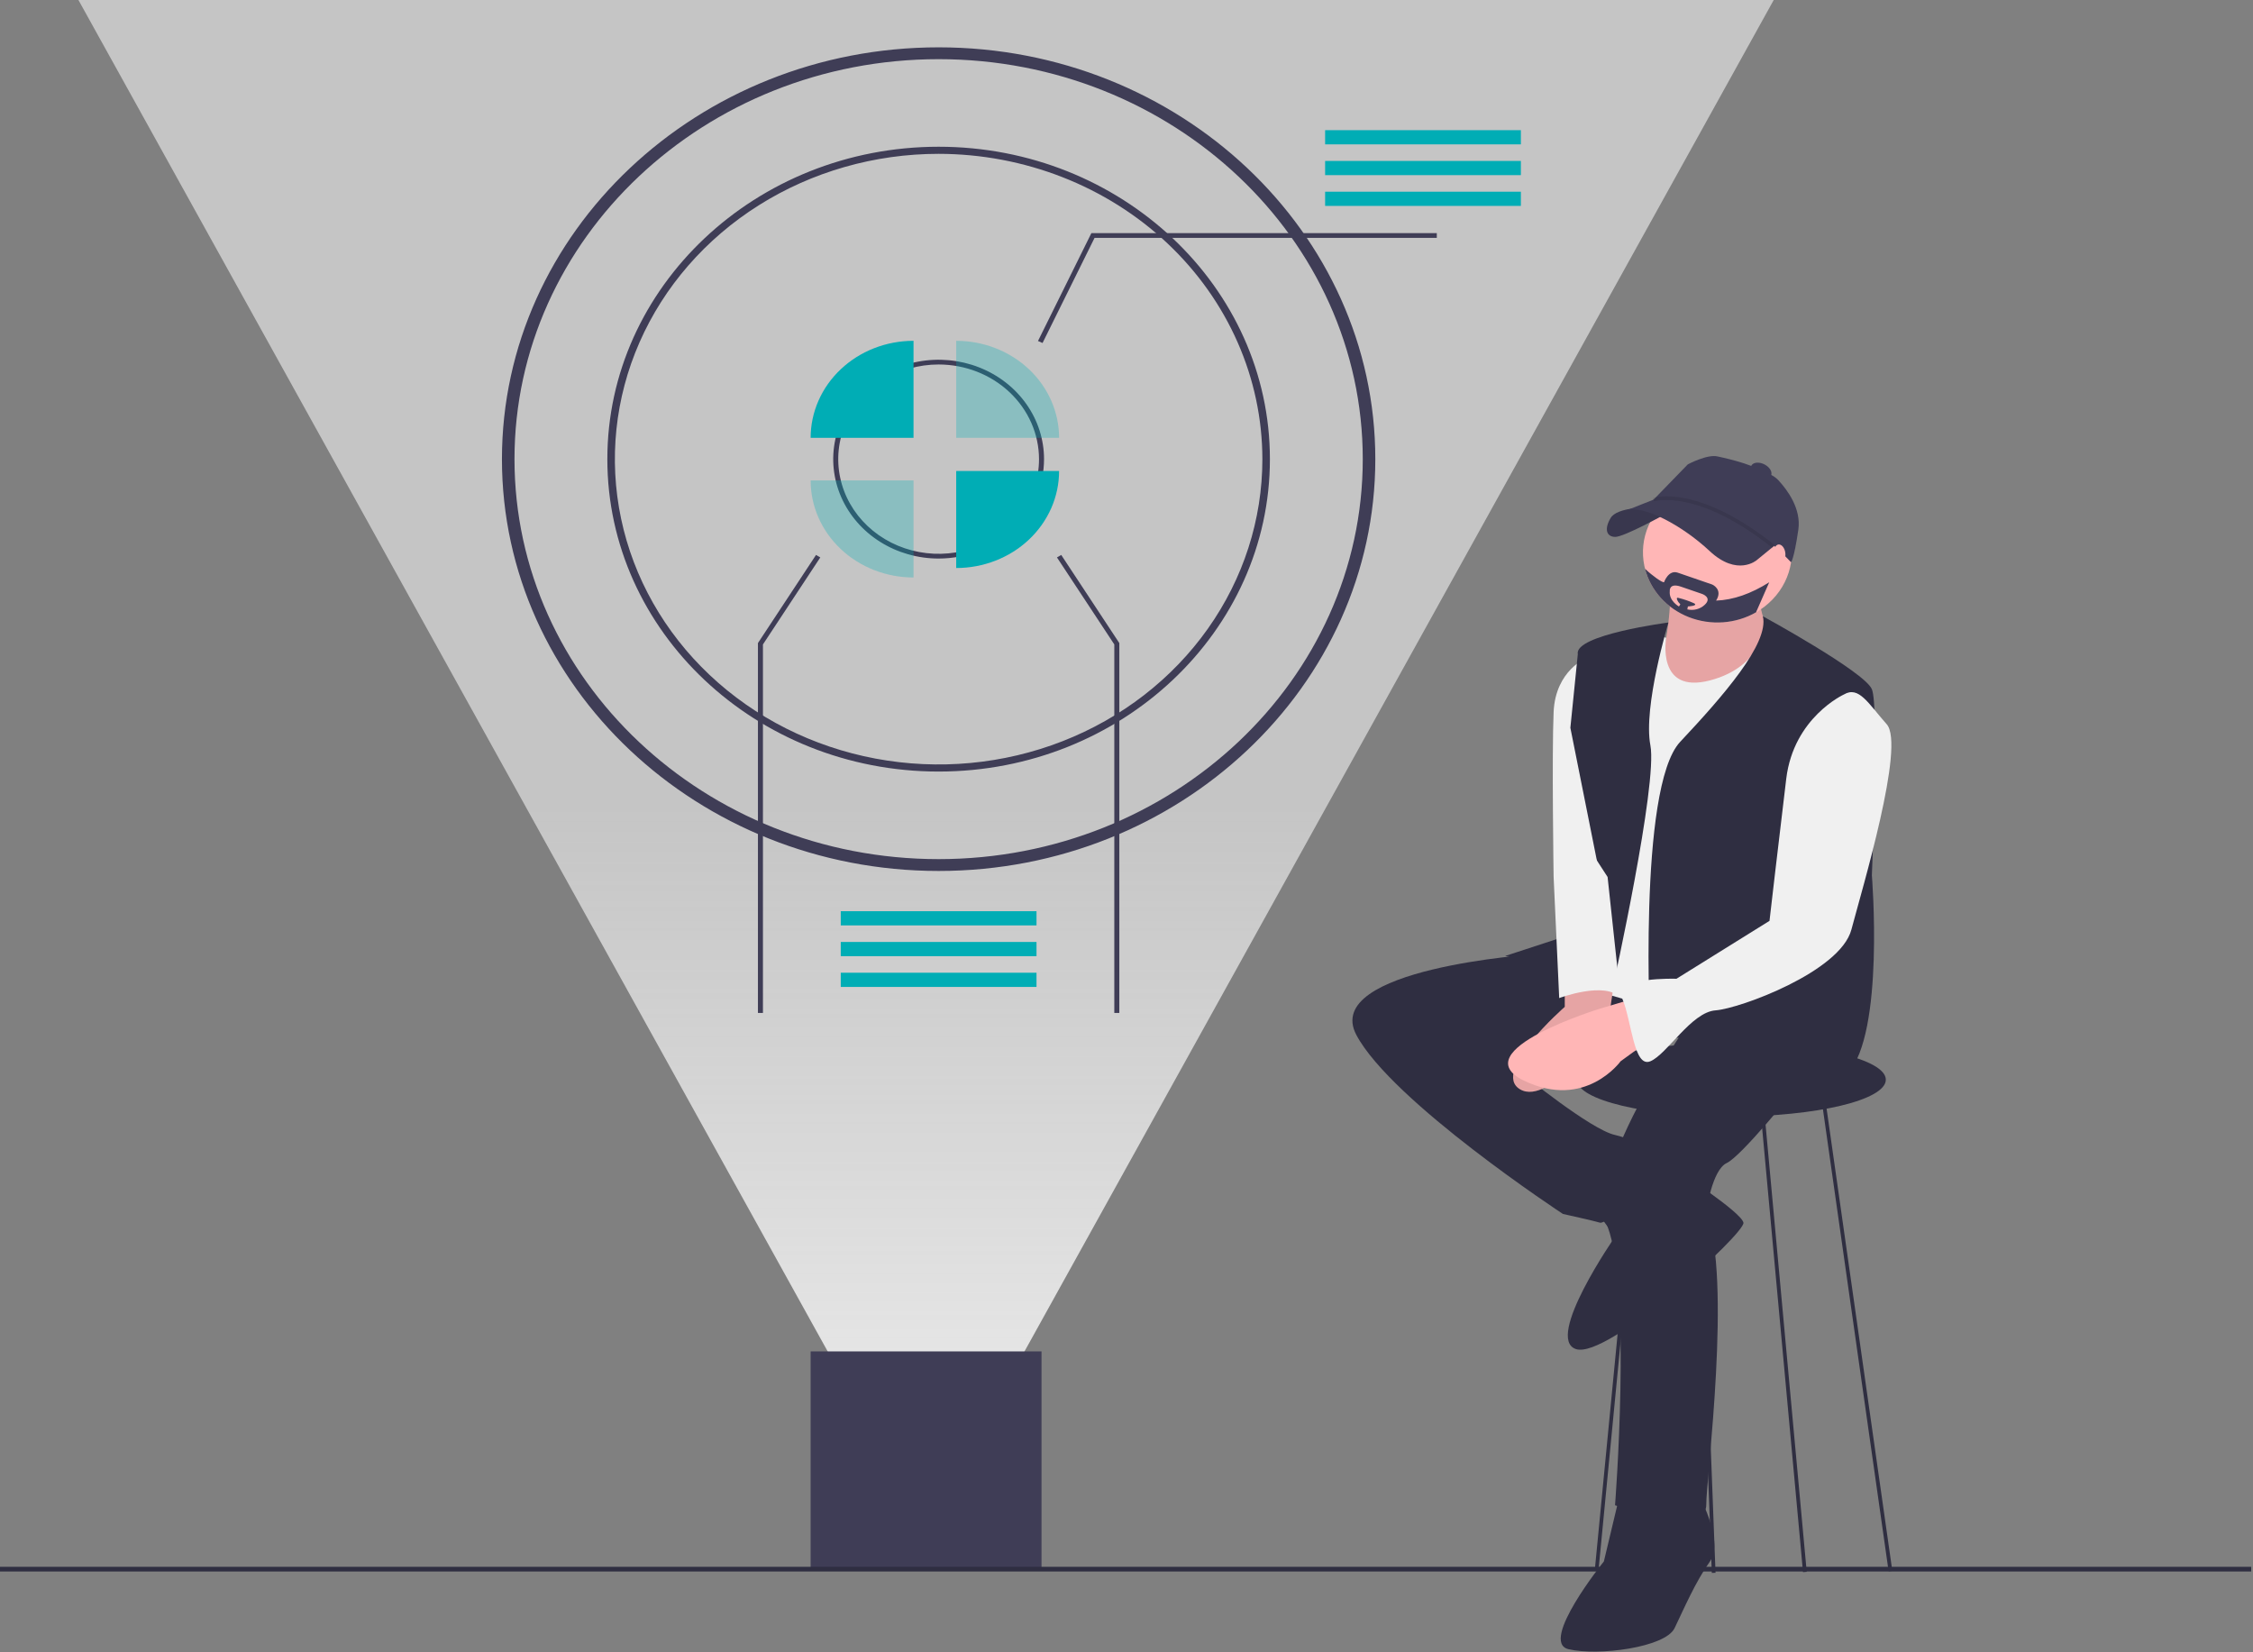 <svg width="952" height="698" viewBox="0 0 952 698" fill="none" xmlns="http://www.w3.org/2000/svg">
<rect x="0" y="0" width="952" height="698" fill="#808080" stroke="none"/>
<g clip-path="url(#clip0_10_134)">
<path opacity="0.88" d="M391.313 646L749.486 0H33.14L391.313 646L749.486 0H33.14L391.313 646Z" fill="url(#paint0_linear_10_134)"/>
<path d="M440.094 571H342.531V663H440.094V571Z" fill="#3F3D56"/>
<path d="M396.615 368C294.87 368 212.094 289.944 212.094 194C212.094 98.056 294.87 20 396.615 20C498.361 20 581.137 98.056 581.137 194C581.137 289.944 498.361 368 396.615 368ZM396.615 25C297.793 25 217.396 100.813 217.396 194C217.396 287.187 297.793 363 396.615 363C495.437 363 575.834 287.187 575.834 194C575.834 100.813 495.437 25 396.615 25V25Z" fill="#3F3D56"/>
<path d="M396.615 326C319.429 326 256.633 266.785 256.633 194C256.633 121.215 319.429 62 396.615 62C473.801 62 536.597 121.215 536.597 194C536.597 266.785 473.801 326 396.615 326ZM396.615 65C369.559 65 343.11 72.566 320.613 86.74C298.116 100.915 280.582 121.062 270.228 144.634C259.874 168.206 257.165 194.143 262.443 219.167C267.722 244.19 280.751 267.176 299.883 285.217C319.015 303.258 343.39 315.544 369.927 320.521C396.463 325.499 423.969 322.944 448.966 313.18C473.963 303.417 495.329 286.883 510.361 265.669C525.392 244.455 533.416 219.514 533.416 194C533.375 159.799 518.949 127.01 493.302 102.826C467.656 78.642 432.884 65.039 396.615 65Z" fill="#3F3D56"/>
<path d="M396.615 236C387.806 236 379.195 233.537 371.87 228.922C364.546 224.307 358.837 217.747 355.466 210.073C352.095 202.398 351.213 193.953 352.931 185.806C354.65 177.659 358.892 170.175 365.121 164.302C371.35 158.428 379.286 154.428 387.926 152.807C396.566 151.186 405.521 152.018 413.66 155.197C421.798 158.376 428.754 163.759 433.649 170.666C438.543 177.573 441.155 185.693 441.155 194C441.141 205.135 436.444 215.811 428.095 223.685C419.745 231.558 408.424 235.987 396.615 236ZM396.615 154C388.225 154 380.024 156.346 373.049 160.741C366.073 165.136 360.636 171.384 357.425 178.693C354.215 186.002 353.375 194.044 355.011 201.804C356.648 209.563 360.688 216.69 366.621 222.284C372.553 227.878 380.111 231.688 388.34 233.231C396.568 234.775 405.097 233.983 412.848 230.955C420.599 227.928 427.224 222.801 431.885 216.223C436.546 209.645 439.034 201.911 439.034 194C439.021 183.395 434.548 173.228 426.596 165.729C418.643 158.23 407.861 154.012 396.615 154V154Z" fill="#3F3D56"/>
<path d="M386.01 144C380.301 144 374.647 145.06 369.372 147.121C364.097 149.181 359.303 152.201 355.266 156.009C351.229 159.816 348.026 164.336 345.841 169.31C343.656 174.284 342.531 179.616 342.531 185H386.01V144Z" fill="#00ADB5"/>
<path opacity="0.3" d="M342.531 203C342.531 213.874 347.112 224.302 355.266 231.991C363.42 239.68 374.479 244 386.01 244V203H342.531Z" fill="#00ADB5"/>
<path opacity="0.3" d="M404.038 144V185H447.518C447.518 179.616 446.393 174.284 444.208 169.31C442.023 164.336 438.82 159.816 434.783 156.009C430.745 152.201 425.952 149.181 420.677 147.121C415.402 145.06 409.748 144 404.038 144V144Z" fill="#00ADB5"/>
<path d="M404.038 240C415.57 240 426.629 235.68 434.783 227.991C442.937 220.302 447.518 209.874 447.518 199H404.038V240Z" fill="#00ADB5"/>
<path d="M440.525 144.923L438.603 144.077L461.158 98.5H607.118V100.5H462.509L440.525 144.923Z" fill="#3F3D56"/>
<path d="M642.644 55H559.927V61H642.644V55Z" fill="#00ADB5"/>
<path d="M642.644 68H559.927V74H642.644V68Z" fill="#00ADB5"/>
<path d="M642.644 81H559.927V87H642.644V81Z" fill="#00ADB5"/>
<path d="M437.973 385H355.257V391H437.973V385Z" fill="#00ADB5"/>
<path d="M437.973 398H355.257V404H437.973V398Z" fill="#00ADB5"/>
<path d="M437.973 411H355.257V417H437.973V411Z" fill="#00ADB5"/>
<path d="M472.969 428H470.848V272.286L446.616 235.528L448.419 234.472L472.969 271.714V428Z" fill="#3F3D56"/>
<path d="M322.382 428H320.261V271.714L344.812 234.472L346.613 235.528L322.382 272.286V428Z" fill="#3F3D56"/>
<path d="M951.24 662H0V664H951.24V662Z" fill="#2F2E41"/>
<path d="M731.578 471.764C767.626 471.764 796.848 464.792 796.848 456.192C796.848 447.591 767.626 440.619 731.578 440.619C695.531 440.619 666.309 447.591 666.309 456.192C666.309 464.792 695.531 471.764 731.578 471.764Z" fill="#2F2E41"/>
<path d="M706.021 248.932C706.021 248.932 705.235 278.593 698.944 282.301C692.653 286.009 709.953 297.132 709.953 297.132L735.903 292.682L752.417 273.402C752.417 273.402 740.622 260.055 744.554 248.932H706.021Z" fill="#FFB6B6"/>
<path opacity="0.1" d="M706.021 248.932C706.021 248.932 705.235 278.593 698.944 282.301C692.653 286.009 709.953 297.132 709.953 297.132L735.903 292.682L752.417 273.402C752.417 273.402 740.622 260.055 744.554 248.932H706.021Z" fill="black"/>
<path d="M670.634 277.852C670.634 277.852 657.266 283.042 656.479 300.839C655.693 318.636 656.479 370.544 656.479 370.544L679.284 369.061L670.634 277.852Z" fill="#F0F0F0"/>
<path d="M771.284 464.621L769.725 464.818L798.034 663.921L799.593 663.724L771.284 464.621Z" fill="#2F2E41"/>
<path d="M745.337 467.621L743.77 467.75L761.857 664.257L763.423 664.129L745.337 467.621Z" fill="#2F2E41"/>
<path d="M695.744 437.21L673.839 663.76L675.406 663.895L697.311 437.345L695.744 437.21Z" fill="#2F2E41"/>
<path d="M716.085 433.498L714.514 433.552L723.322 664.591L724.893 664.537L716.085 433.498Z" fill="#2F2E41"/>
<path d="M648.615 403.172C648.615 403.172 558.182 409.104 573.123 437.282C588.064 465.461 660.411 512.919 660.411 512.919C660.411 512.919 673.78 515.885 676.139 516.627C678.498 517.369 714.671 494.381 714.671 494.381C714.671 494.381 692.653 481.775 682.43 479.55C672.207 477.325 643.111 453.596 643.111 453.596L724.894 434.316L676.925 395.756L648.615 403.172Z" fill="#2F2E41"/>
<path d="M720.962 421.71C720.962 421.71 669.061 490.943 679.284 518.245C689.507 545.547 682.43 636.015 682.43 636.015C682.43 636.015 720.962 647.879 720.962 636.015C720.962 624.15 731.971 540.356 720.962 512.178C720.962 512.178 723.321 494.381 729.612 491.415C735.903 488.449 757.922 461.012 757.922 461.012C757.922 461.012 781.513 450.63 778.368 440.99C775.222 431.35 720.962 421.71 720.962 421.71Z" fill="#2F2E41"/>
<path d="M757.136 233.359C757.136 239.226 755.291 244.961 751.834 249.838C748.378 254.716 743.465 258.518 737.718 260.763C731.97 263.008 725.646 263.595 719.544 262.451C713.442 261.306 707.837 258.481 703.438 254.333C699.039 250.185 696.043 244.9 694.83 239.146C693.616 233.392 694.239 227.428 696.62 222.008C699.001 216.588 703.032 211.956 708.205 208.697C713.378 205.437 719.459 203.698 725.68 203.698C729.812 203.696 733.903 204.462 737.72 205.952C741.537 207.442 745.005 209.627 747.927 212.382C750.848 215.136 753.165 218.407 754.745 222.006C756.325 225.606 757.137 229.464 757.136 233.359V233.359Z" fill="#FFB6B6"/>
<path d="M746.126 263.021C746.126 263.021 793.309 281.559 786.231 305.289C779.154 329.018 764.213 431.35 741.408 431.35C718.603 431.35 670.634 419.486 667.488 415.036C664.343 410.587 679.284 320.119 679.284 320.119C679.284 320.119 697.352 264.961 704.046 269.552C704.046 269.552 699.73 293.424 722.535 287.492C745.34 281.559 746.126 263.021 746.126 263.021Z" fill="#F0F0F0"/>
<path d="M704.986 263.021C704.986 263.021 665.129 268.212 666.702 276.369L663.557 307.513L676.139 370.544L674.566 391.307L636.033 403.913L681.643 416.519C681.643 416.519 700.516 331.242 697.371 314.929C694.225 298.615 704.986 263.021 704.986 263.021Z" fill="#2F2E41"/>
<path d="M744.905 260.394C744.905 260.394 787.804 283.784 790.95 291.199C794.095 298.615 790.95 369.802 790.95 369.802C790.95 369.802 796.455 436.541 780.727 453.596C780.727 453.596 786.232 444.698 757.136 444.698C728.04 444.698 713.885 439.507 713.098 438.766C712.312 438.024 697.371 438.766 697.371 438.766C697.371 438.766 691.866 332.726 709.953 313.446C728.04 294.166 747.615 271.857 744.905 260.394Z" fill="#2F2E41"/>
<path d="M661.197 416.519V425.418C661.197 425.418 629.742 452.855 642.324 460.27C654.906 467.685 679.284 433.575 679.284 433.575L682.247 413.754L661.197 416.519Z" fill="#FFB6B6"/>
<path opacity="0.1" d="M661.197 416.519V425.418C661.197 425.418 629.742 452.855 642.324 460.27C654.906 467.685 679.284 433.575 679.284 433.575L682.247 413.754L661.197 416.519Z" fill="black"/>
<path d="M673.779 510.695L682.43 522.559C682.43 522.559 652.547 565.569 665.916 570.018C679.284 574.467 737.476 521.076 736.69 516.627C735.903 512.178 708.38 494.381 708.38 494.381L673.779 510.695Z" fill="#2F2E41"/>
<path d="M684.789 630.082L677.711 659.744C677.711 659.744 650.188 693.855 662.77 696.821C675.352 699.787 703.662 696.079 707.594 687.922C711.526 679.765 716.244 668.642 722.535 659.744C728.826 650.845 717.03 630.082 717.03 630.082H684.789Z" fill="#2F2E41"/>
<path d="M661.984 357.196L656.479 370.544L658.838 421.71C658.838 421.71 678.498 414.295 684.789 421.71L679.284 370.544L670.634 357.196H661.984Z" fill="#F0F0F0"/>
<path d="M691.08 421.71L676.139 426.159C676.139 426.159 617.947 443.956 643.897 456.562C669.848 469.169 684.789 448.405 684.789 448.405L695.012 440.99L691.08 421.71Z" fill="#FFB6B6"/>
<path d="M779.154 293.424C779.154 293.424 757.922 303.064 754.776 329.018C751.631 354.972 747.699 389.082 747.699 389.082L708.38 413.553C708.38 413.553 681.491 412.547 685.499 421.949C689.507 431.35 690.293 451.372 697.371 448.406C704.448 445.439 714.671 427.643 724.894 426.901C735.117 426.159 777.581 410.587 782.3 392.79C787.018 374.993 805.105 314.929 797.241 306.03C789.377 297.132 785.445 289.716 779.154 293.424Z" fill="#F0F0F0"/>
<path d="M695.911 214.452C695.911 214.452 683.325 214.272 680.582 218.856C677.838 223.44 678.739 226.764 682.459 226.847C686.18 226.931 703.502 217.307 703.502 217.307L695.911 214.452Z" fill="#3F3D56"/>
<path opacity="0.1" d="M695.911 214.452C695.911 214.452 683.325 214.272 680.582 218.856C677.838 223.44 678.739 226.764 682.459 226.847C686.18 226.931 703.502 217.307 703.502 217.307L695.911 214.452Z" fill="black"/>
<path d="M750.923 229.627L742.315 236.66C742.315 236.66 734.142 243.806 722.378 232.805C710.614 221.803 693.975 213.066 687.121 215.7L704.594 208.763L721.574 208.319L740.868 215.98L750.923 229.627Z" fill="#3F3D56"/>
<path d="M756.798 237.554C753.452 233.989 749.843 230.651 745.997 227.566C738.578 221.56 728.089 214.62 716.933 212.19C716.933 212.19 705.742 208.841 697.777 212.068L713.178 196.207C713.178 196.207 721.501 191.748 725.852 192.879C725.852 192.879 740.488 195.847 744.628 199.315C744.745 199.411 744.852 199.51 744.95 199.606C747.476 199.948 749.789 201.13 751.473 202.938C755.241 206.998 761.169 214.955 759.884 223.79C758.028 236.549 756.798 237.554 756.798 237.554Z" fill="#3F3D56"/>
<path opacity="0.1" d="M748.883 231.447C717.181 206.257 699.162 211.735 698.984 211.794L698.462 210.394C699.22 210.142 717.41 204.499 749.897 230.313L748.883 231.447Z" fill="black"/>
<path d="M748.247 201.102C749.115 199.684 747.99 197.538 745.733 196.309C743.476 195.08 740.943 195.234 740.074 196.653C739.206 198.072 740.331 200.218 742.588 201.447C744.844 202.675 747.378 202.521 748.247 201.102Z" fill="#3F3D56"/>
<path d="M752.592 237.399C753.882 237.221 754.672 235.435 754.358 233.408C754.045 231.382 752.745 229.884 751.456 230.061C750.166 230.239 749.376 232.025 749.69 234.052C750.004 236.078 751.303 237.576 752.592 237.399Z" fill="#FFB6B6"/>
<path d="M725.138 253.766C728.15 249.021 723.51 246.981 723.51 246.981C723.51 246.981 712.894 243.333 708.946 241.969C704.991 240.612 703.151 245.98 703.151 245.98C702.435 246.299 698.126 243.2 695.098 240.322C696.262 244.86 698.544 249.074 701.76 252.623C704.976 256.172 709.034 258.956 713.605 260.748C718.176 262.54 723.131 263.289 728.068 262.936C733.004 262.582 737.782 261.135 742.013 258.713L747.581 246.025C739.897 250.858 732.409 253.509 725.138 253.766ZM720.317 255.554C719.372 256.443 718.199 257.087 716.913 257.424C715.626 257.76 714.269 257.778 712.973 257.474L713.216 256.228C713.216 256.228 717.777 256.013 715.851 254.908C713.716 253.94 711.485 253.173 709.19 252.617C709.19 252.617 707.735 252.12 709.206 254.404L710.024 255.353L709.434 256.258C709.434 256.258 705.156 253.9 705.557 249.814C705.557 249.814 705.109 246.099 710.307 247.886C715.513 249.681 719.264 250.963 719.264 250.963C719.264 250.963 723.628 252.469 720.317 255.554V255.554Z" fill="#3F3D56"/>
</g>
<defs>
<linearGradient id="paint0_linear_10_134" x1="391.313" y1="646" x2="391.313" y2="0" gradientUnits="userSpaceOnUse">
<stop stop-color="white"/>
<stop offset="0.473" stop-color="#F0F0F0" stop-opacity="0.7"/>
</linearGradient>
<clipPath id="clip0_10_134">
<rect width="951.24" height="697.835" fill="white"/>
</clipPath>
</defs>
</svg>
